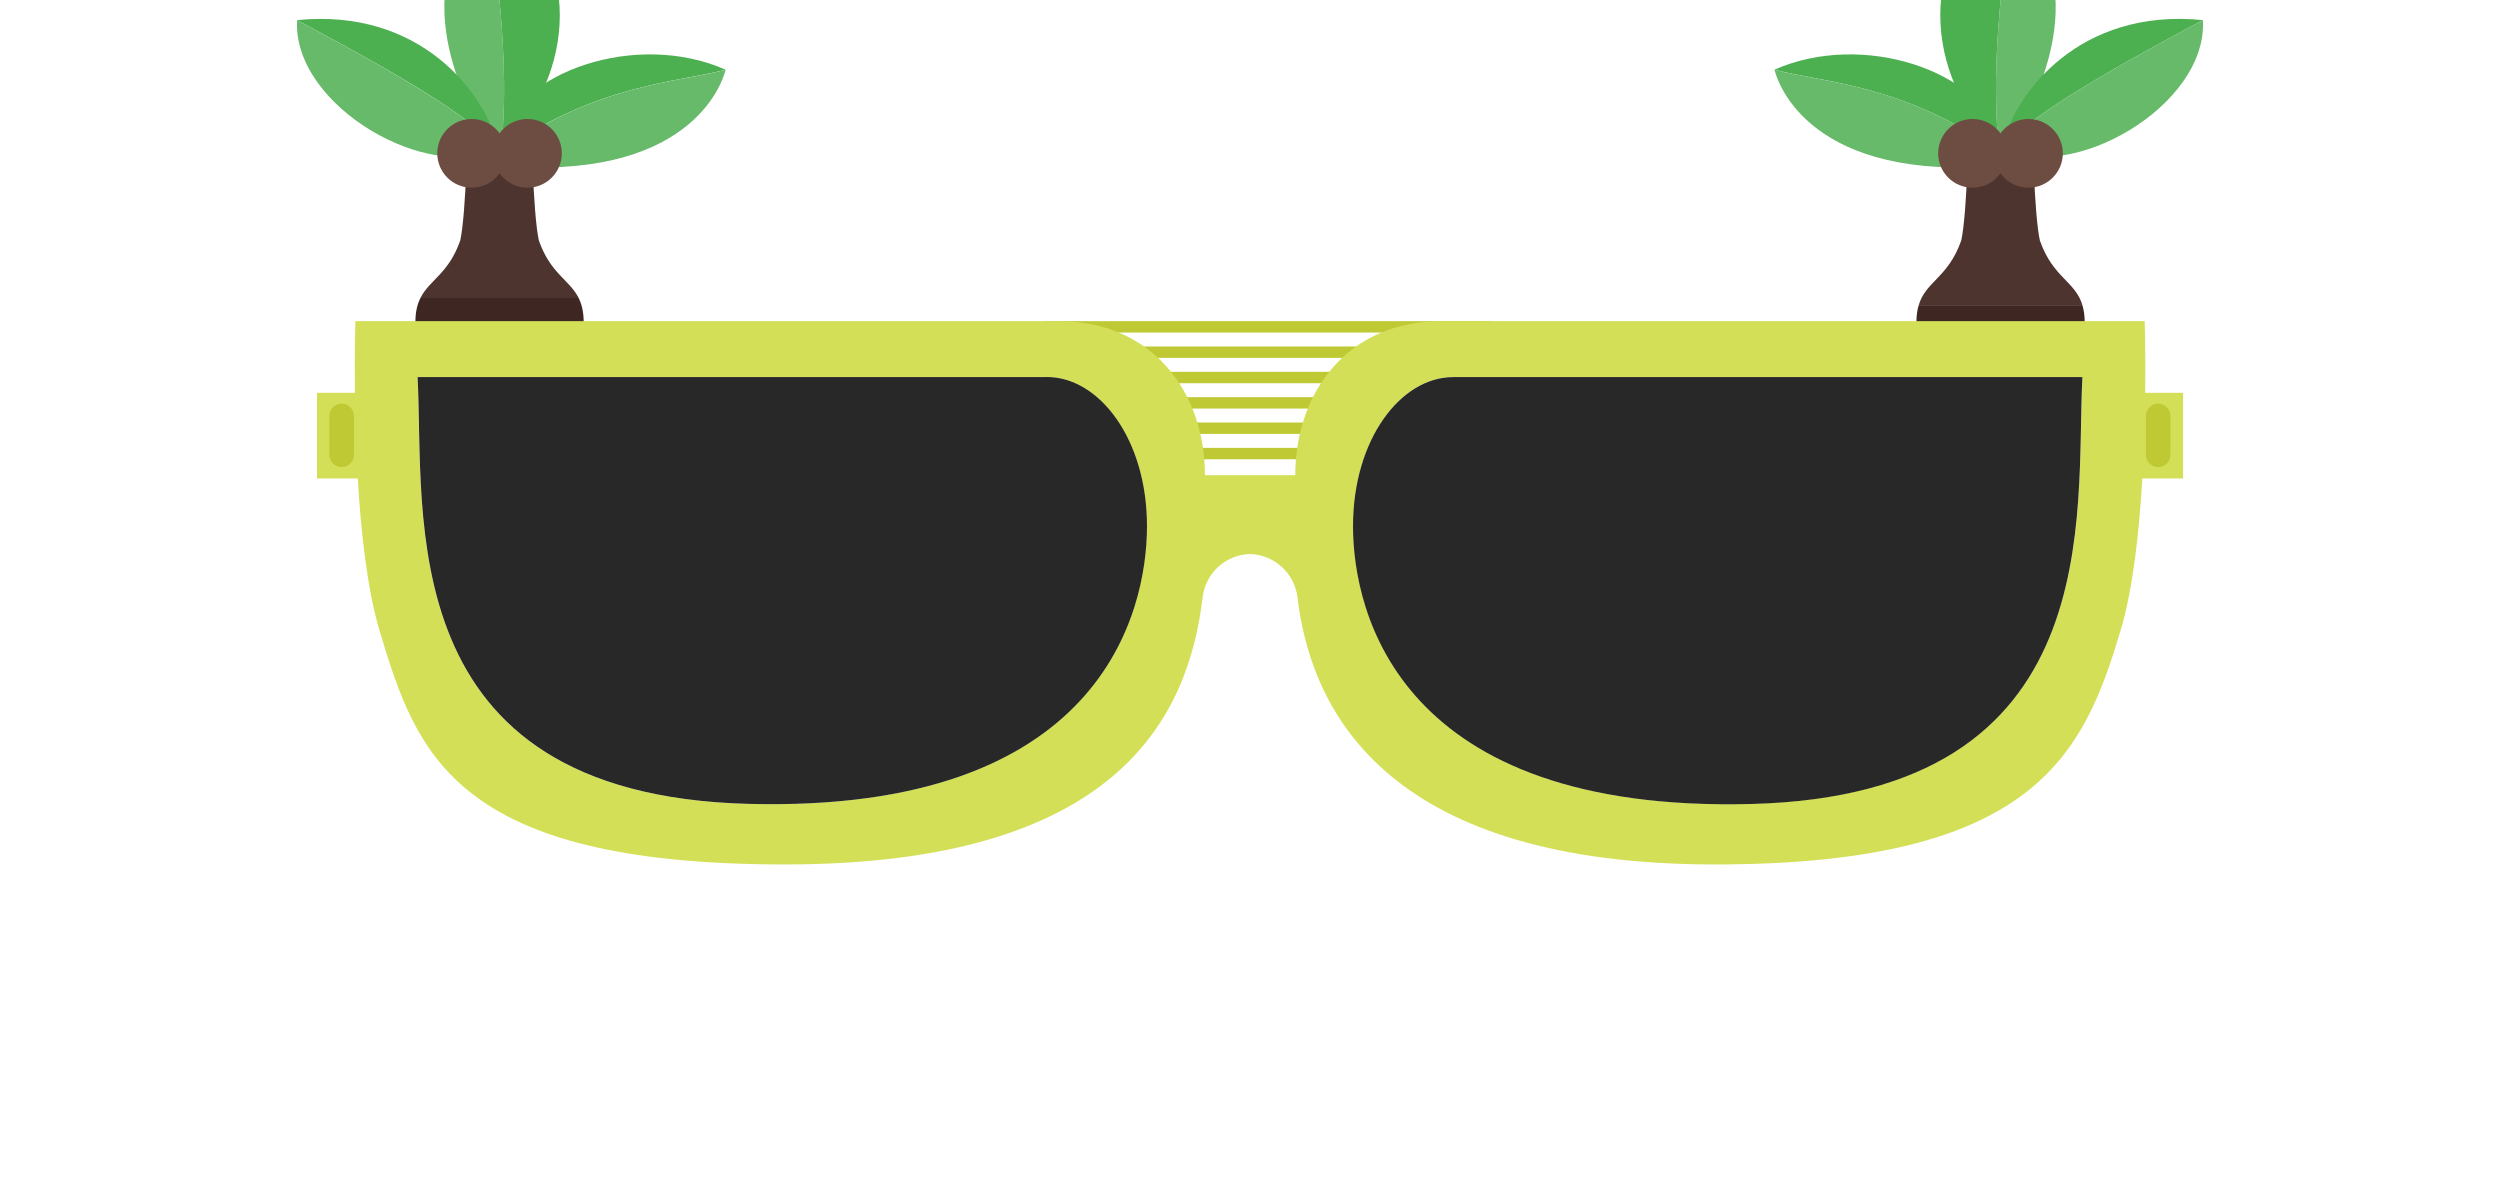 <?xml version="1.0" encoding="UTF-8"?><svg id="a" xmlns="http://www.w3.org/2000/svg" width="100%" height="100%" preserveAspectRatio="xMidYMid meet" viewBox="-30 10 252.53 120.33"><path d="M19.92,0c-9.76,8.06-2.81,21.13-.07,24.98.29-.16.56-.35.83-.55,1.03-10.97-1.59-21.64-.76-24.42Z" fill="#66ba6a" stroke-width="0"/><path d="M19.92,0c-.83,2.78,1.79,13.46.76,24.42,6.45-4.74,9.38-18.96-.76-24.42Z" fill="#4caf50" stroke-width="0"/><path d="M43.29,17.04c-8.95-3.97-20.99.19-22.77,6.99.04.35.24.69.51,1.01,9.37-6.54,17.4-6.72,22.26-8Z" fill="#4caf50" stroke-width="0"/><path d="M21.04,25.04c.89,1.04,2.61,1.87,2.61,1.87,17.53.39,19.64-9.86,19.64-9.86-4.85,1.28-12.89,1.45-22.25,8Z" fill="#66ba6a" stroke-width="0"/><path d="M176.05,34.29c-.29-1.29-.51-4.36-.61-7.17-.07-1.8-1.55-3.23-3.36-3.23s-3.29,1.42-3.36,3.23c-.1,2.81-.32,5.88-.61,7.17-1.33,3.8-3.62,4.11-4.32,6.61h16.58c-.7-2.5-2.99-2.8-4.32-6.61Z" fill="#4e342e" stroke-width="0"/><path d="M180.37,40.9h-16.58c-.13.47-.21,1.01-.21,1.67h0s0,.09,0,.14l8.5-.07,8.5.07c0-.05,0-.1,0-.14h0c0-.66-.08-1.2-.21-1.67Z" fill="#3e2723" stroke-width="0"/><path d="M24.43,34.29c-.29-1.29-.51-4.36-.61-7.17-.07-1.8-1.55-3.23-3.36-3.23s-3.29,1.42-3.36,3.23c-.1,2.81-.32,5.88-.61,7.17-1.15,3.3-3.04,3.96-3.97,5.71h15.88c-.93-1.75-2.82-2.41-3.97-5.71Z" fill="#4e342e" stroke-width="0"/><path d="M28.4,40.01h-15.88c-.35.65-.56,1.43-.56,2.56h0s0,.09,0,.14l8.5-.07,8.5.07c0-.05,0-.1,0-.14h0c0-1.13-.22-1.92-.56-2.56Z" fill="#3e2723" stroke-width="0"/><path d="M.01,12.03c6.09,3.29,16.47,8.76,20.32,12.86C19.03,19.37,12.44,10.79.01,12.03Z" fill="#4caf50" stroke-width="0"/><path d="M.01,12.03c-.5,8.7,13.48,16.65,20.32,12.86C16.48,20.8,6.1,15.33.01,12.03Z" fill="#66ba6a" stroke-width="0"/><path d="M21.11,25.49c0,1.92-1.55,3.47-3.47,3.47s-3.47-1.56-3.47-3.47,1.55-3.47,3.47-3.47c1.92,0,3.47,1.56,3.47,3.47Z" fill="#6d4c41" stroke-width="0"/><circle cx="23.28" cy="25.49" r="3.47" fill="#6d4c41" stroke-width="0"/><rect x="75.46" y="42.44" width="45.31" height="1.15" fill="#bfc933" stroke-width="0"/><rect x="75.46" y="45" width="45.31" height="1.15" fill="#bfc933" stroke-width="0"/><rect x="82.73" y="47.56" width="27.88" height="1.15" fill="#bfc933" stroke-width="0"/><rect x="85.2" y="50.12" width="23.24" height="1.15" fill="#bfc933" stroke-width="0"/><rect x="85.56" y="52.68" width="21.11" height="1.15" fill="#bfc933" stroke-width="0"/><rect x="86.94" y="55.24" width="18.66" height="1.15" fill="#bfc933" stroke-width="0"/><path d="M186.69,49.68c.05-4.26-.05-7.24-.05-7.24h-71.06c-9.42,0-14.74,7.17-14.74,15.56h-9.13c0-8.4-5.32-15.56-14.74-15.56H5.9s-.1,2.97-.05,7.24h-3.83v8.65h4.12c.32,5.48.97,11.28,2.22,15.44,3.71,12.3,7.45,23.55,40.93,23.55s40.73-14.75,42.19-26.98c.29-2.46,2.33-4.3,4.79-4.38,2.45.08,4.49,1.93,4.79,4.38,1.46,12.23,9.76,26.98,42.19,26.98s37.22-11.25,40.93-23.55c1.26-4.16,1.9-9.96,2.22-15.44h4.12v-8.65h-3.83ZM45.55,91.2c-36.27-.97-32.64-29.29-33.38-43.12h63.56c5.31,0,10.12,6.29,10.12,15.06s-4.66,29.01-40.31,28.06ZM146.98,91.2c-35.64.95-40.3-19.29-40.3-28.06s4.81-15.06,10.12-15.06h63.56c-.74,13.82,2.89,42.15-33.38,43.11Z" fill="#d3df56" stroke-width="0"/><path d="M172.62,0c9.75,8.06,2.81,21.13.07,24.98-.28-.16-.56-.35-.83-.55-1.03-10.97,1.59-21.64.76-24.42Z" fill="#66ba6a" stroke-width="0"/><path d="M172.62,0c.83,2.78-1.79,13.46-.76,24.42-6.45-4.74-9.38-18.96.76-24.42Z" fill="#4caf50" stroke-width="0"/><path d="M149.24,17.04c8.95-3.97,20.99.19,22.76,6.99-.04.35-.24.69-.51,1.01-9.37-6.54-17.4-6.72-22.25-8Z" fill="#4caf50" stroke-width="0"/><path d="M171.5,25.04c-.89,1.04-2.61,1.87-2.61,1.87-17.53.39-19.64-9.86-19.64-9.86,4.85,1.28,12.89,1.45,22.25,8Z" fill="#66ba6a" stroke-width="0"/><path d="M192.52,12.03c-6.09,3.29-16.47,8.76-20.32,12.86,1.31-5.53,7.89-14.11,20.32-12.86Z" fill="#4caf50" stroke-width="0"/><path d="M192.52,12.03c.5,8.7-13.48,16.65-20.32,12.86,3.85-4.1,14.23-9.57,20.32-12.86Z" fill="#66ba6a" stroke-width="0"/><path d="M171.43,25.49c0,1.92,1.55,3.47,3.47,3.47s3.47-1.56,3.47-3.47-1.56-3.47-3.47-3.47c-1.92,0-3.47,1.56-3.47,3.47Z" fill="#6d4c41" stroke-width="0"/><path d="M165.78,25.49c0,1.92,1.55,3.47,3.47,3.47s3.47-1.56,3.47-3.47-1.55-3.47-3.47-3.47c-1.92,0-3.47,1.56-3.47,3.47Z" fill="#6d4c41" stroke-width="0"/><path d="M75.74,48.09H12.18c.74,13.82-2.89,42.14,33.38,43.11,35.64.95,40.3-19.29,40.3-28.06,0-8.76-4.81-15.06-10.12-15.06Z" fill="#000" isolation="isolate" opacity=".84" stroke-width="0"/><path d="M106.67,63.15c0,8.76,4.66,29.01,40.3,28.06,36.27-.97,32.64-29.29,33.38-43.12h-63.56c-5.31,0-10.12,6.3-10.12,15.06Z" fill="#000" isolation="isolate" opacity=".84" stroke-width="0"/><path d="M188,57.18h0c-.68,0-1.24-.56-1.24-1.24v-3.93c0-.68.56-1.24,1.24-1.24h0c.68,0,1.24.56,1.24,1.24v3.93c0,.69-.56,1.24-1.24,1.24Z" fill="#bfc933" stroke-width="0"/><path d="M4.51,57.18h0c-.68,0-1.24-.56-1.24-1.24v-3.93c0-.68.56-1.24,1.24-1.24h0c.68,0,1.24.56,1.24,1.24v3.93c0,.69-.56,1.24-1.24,1.24Z" fill="#bfc933" stroke-width="0"/></svg>